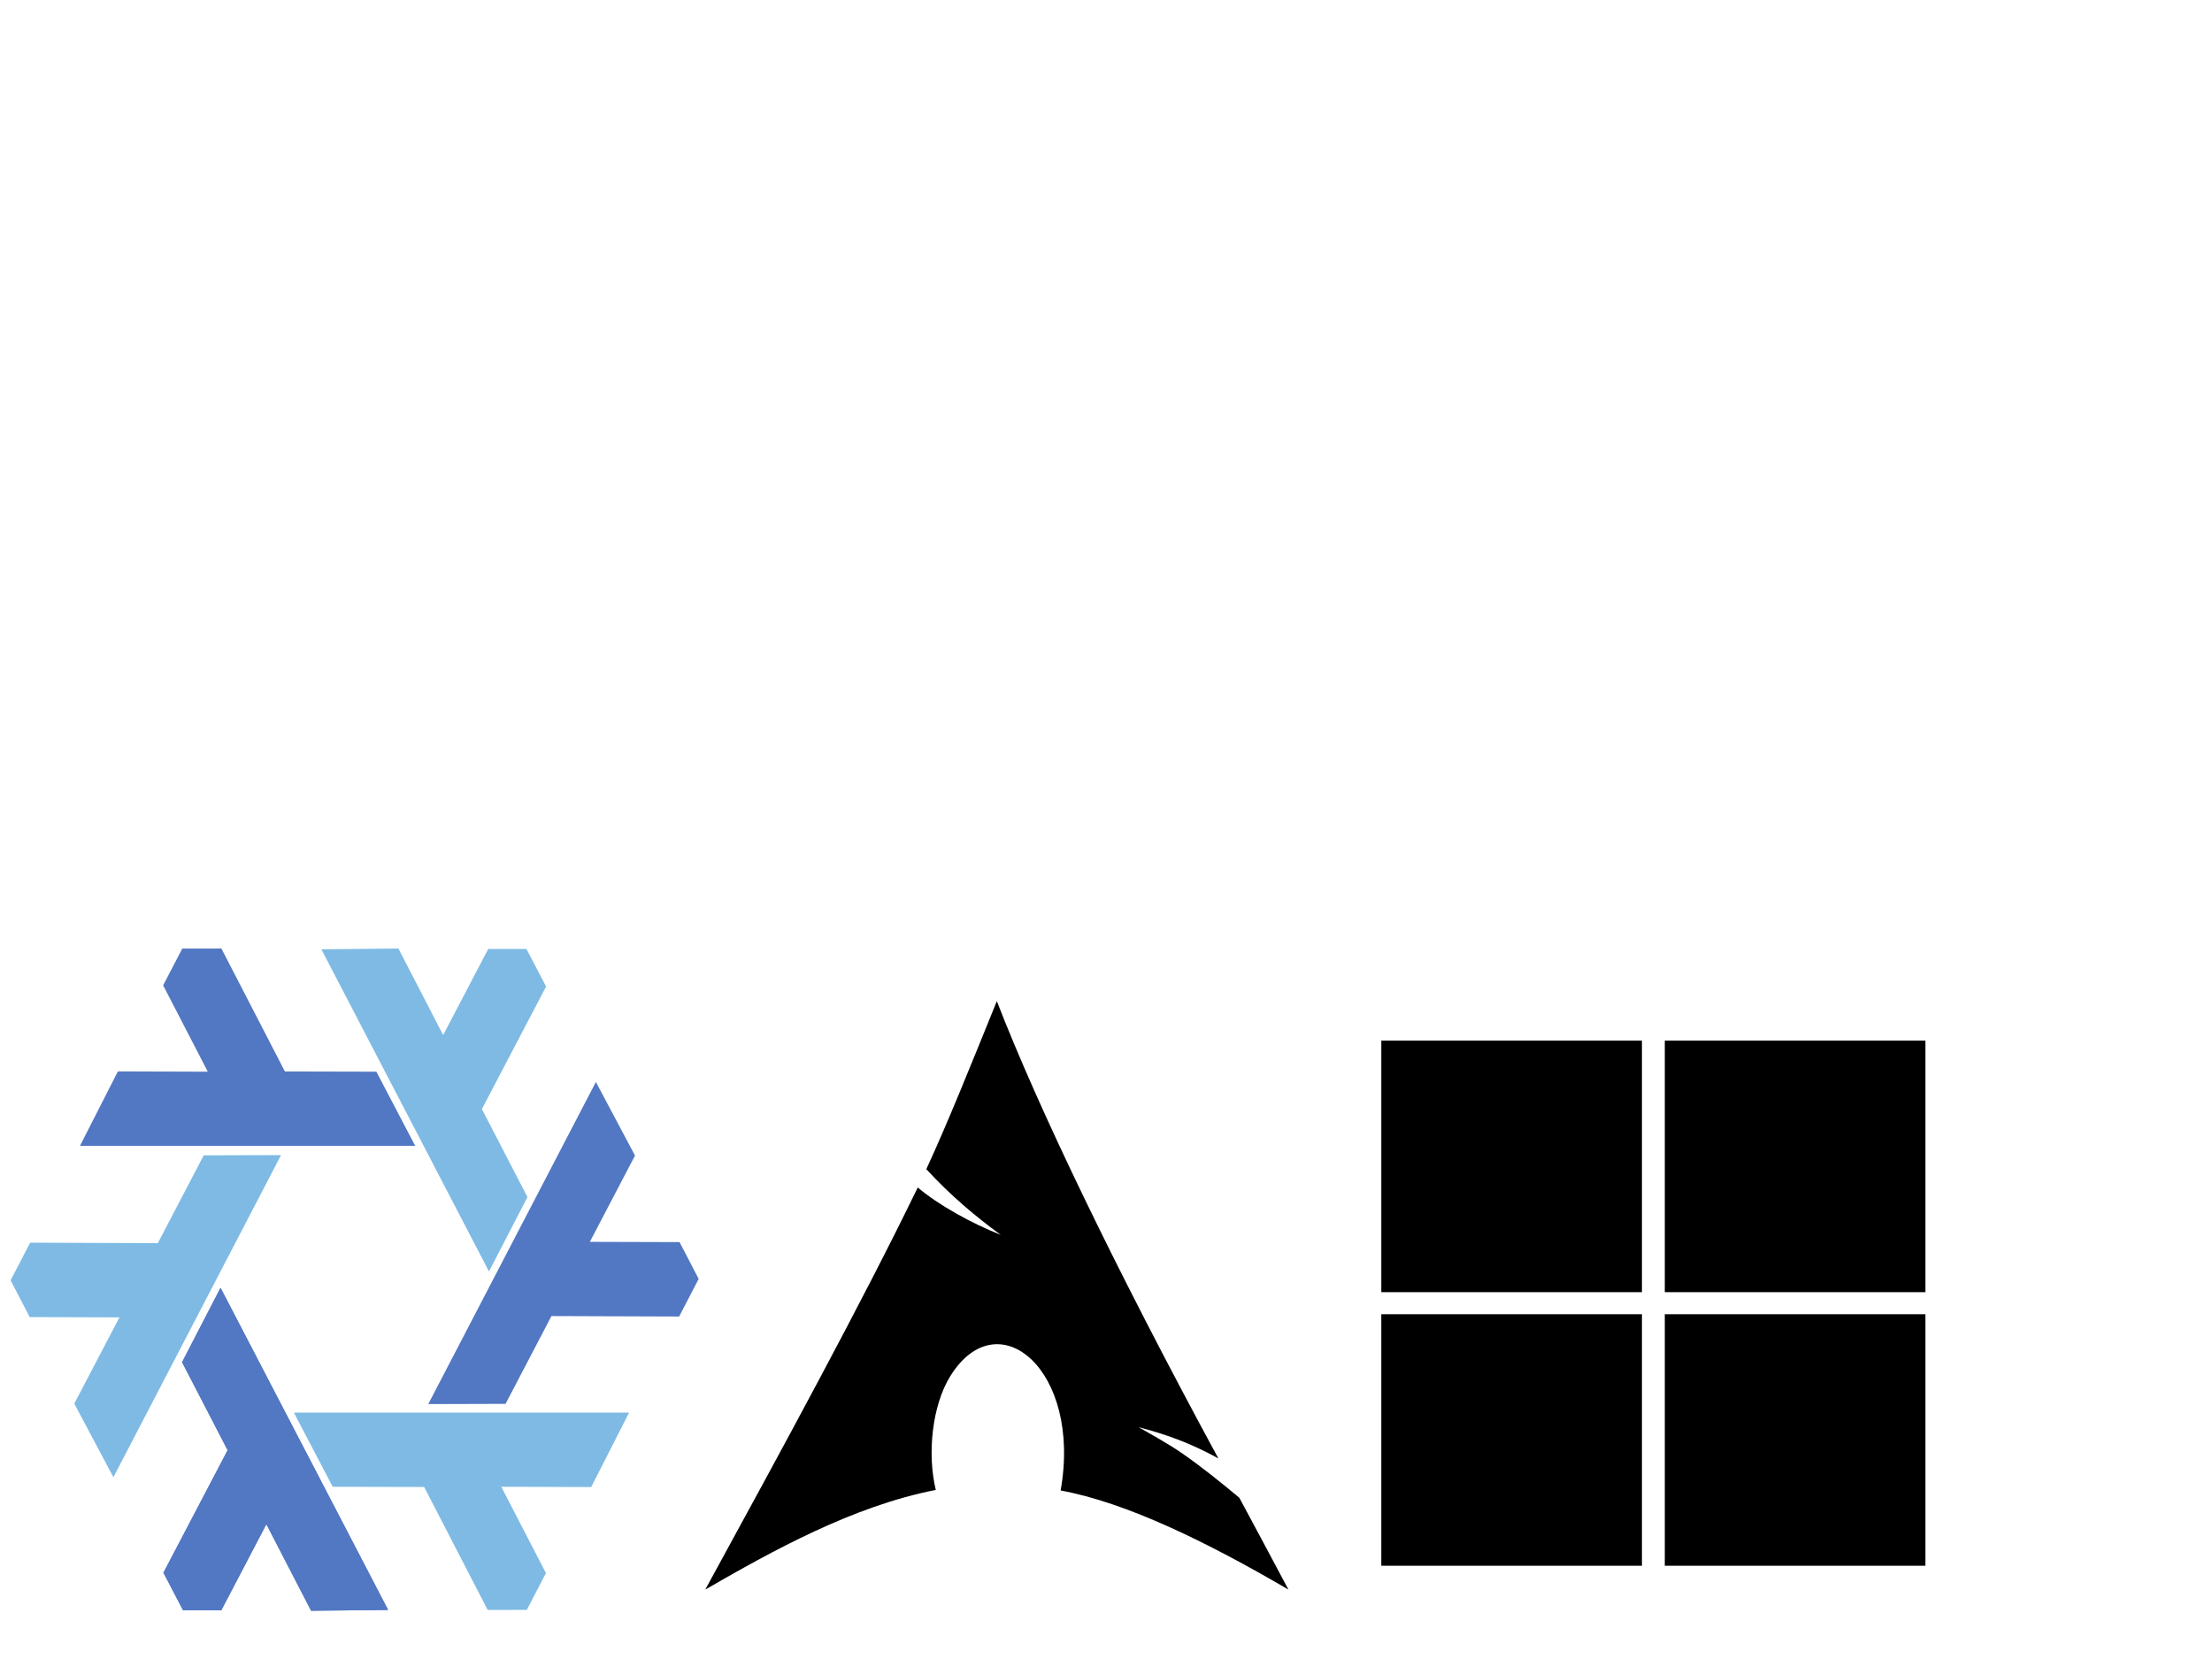 <?xml version="1.0" encoding="UTF-8" standalone="no"?>
<svg
   height="150"
   width="200"
   version="1.1"
   id="svg8"
   sodipodi:docname="triple-os.svg"
   inkscape:version="1.4 (e7c3feb100, 2024-10-09)"
   xml:space="preserve"
   xmlns:inkscape="http://www.inkscape.org/namespaces/inkscape"
   xmlns:sodipodi="http://sodipodi.sourceforge.net/DTD/sodipodi-0.dtd"
   xmlns="http://www.w3.org/2000/svg"
   xmlns:svg="http://www.w3.org/2000/svg"><defs
     id="defs8" /><sodipodi:namedview
     id="namedview8"
     pagecolor="#ffffff"
     bordercolor="#000000"
     borderopacity="0.25"
     inkscape:showpageshadow="2"
     inkscape:pageopacity="0.0"
     inkscape:pagecheckerboard="0"
     inkscape:deskcolor="#d1d1d1"
     inkscape:zoom="3.304"
     inkscape:cx="128.02663"
     inkscape:cy="84.140436"
     inkscape:window-width="1920"
     inkscape:window-height="1012"
     inkscape:window-x="0"
     inkscape:window-y="0"
     inkscape:window-maximized="1"
     inkscape:current-layer="svg8" /><g
     fill-rule="evenodd"
     transform="matrix(0.155,0,0,-0.172,0.96,145.637)"
     id="g8"><path
       d="m 122.453,169.761 97.758,-169.34 -44.926,-0.422 -26.101,45.496 -26.286,-45.25 -22.32,0.008 -11.433,19.75 37.449,64.394 -26.582,46.258 z"
       fill="#5277c3"
       id="path1" /><path
       d="M 157.738,239.515 59.961,70.183 37.133,108.882 63.484,154.229 11.152,154.366 0,173.702 l 11.391,19.777 74.488,-0.234 26.769,46.152 z"
       fill="#7ebae4"
       id="path2" /><path
       d="M 165.238,104.155 360.77,104.143 338.672,65.026 286.223,65.171 312.27,19.784 301.102,0.456 278.277,0.429 241.238,65.058 187.883,65.167 Z"
       fill="#7ebae4"
       id="path3" /><path
       d="m 279.043,178.35 -97.758,169.34 44.926,0.422 26.101,-45.496 26.286,45.254 22.32,-0.008 11.434,-19.754 -37.45,-64.39 26.582,-46.262 z"
       fill="#7ebae4"
       id="path4" /><g
       fill="#5277c3"
       id="g7"><path
         d="m 122.453,169.761 97.758,-169.34 -44.926,-0.422 -26.101,45.496 -26.286,-45.25 -22.32,0.008 -11.433,19.75 37.449,64.394 -26.582,46.258 z"
         id="path5" /><path
         d="m 236,244.386 -195.535,0.011 22.101,39.118 52.45,-0.149 -26.047,45.391 11.168,19.328 22.82,0.023 37.043,-64.625 53.352,-0.109 z"
         id="path6" /><path
         d="m 243.625,108.636 97.777,169.328 22.825,-38.696 -26.348,-45.351 52.332,-0.137 11.152,-19.336 -11.39,-19.777 -74.489,0.238 -26.769,-46.152 z"
         id="path7" /></g></g><path
     d="m 150.524,118.826 h 23.566 v 22.744 H 150.524 Z m -25.632,0 h 23.566 v 22.744 H 124.892 Z M 150.524,94.089 h 23.566 V 116.833 H 150.524 Z m -25.632,0 h 23.566 v 22.744 h -23.566 z"
     id="path1-3"
     style="stroke-width:4.028" /><path
     d="m 82.98,107.365 c 1.869,1.592 4.884,3.251 7.502,4.287 -2.251,-1.649 -4.492,-3.508 -6.728,-5.942 1.862,-4.007 4.084,-9.542 6.376,-15.192 3.736,9.637 10.7,24.14 20.029,41.347 -2.534,-1.405 -4.831,-2.205 -7.202,-2.823 0.786,0.453 2.643,1.476 3.835,2.298 1.883,1.299 3.625,2.72 5.263,4.08 1.462,2.715 2.943,5.485 4.439,8.304 -7.441,-4.349 -14.672,-7.873 -20.597,-8.961 1.94,-10.861 -5.652,-17.268 -9.965,-10.355 -1.661,2.662 -2.11,7.047 -1.322,10.306 -7.49,1.456 -14.819,5.532 -20.844,9.01 7.018,-12.837 14.113,-25.849 19.214,-36.36 z"
     id="path1-6"
     style="stroke-width:0.103" /></svg>
